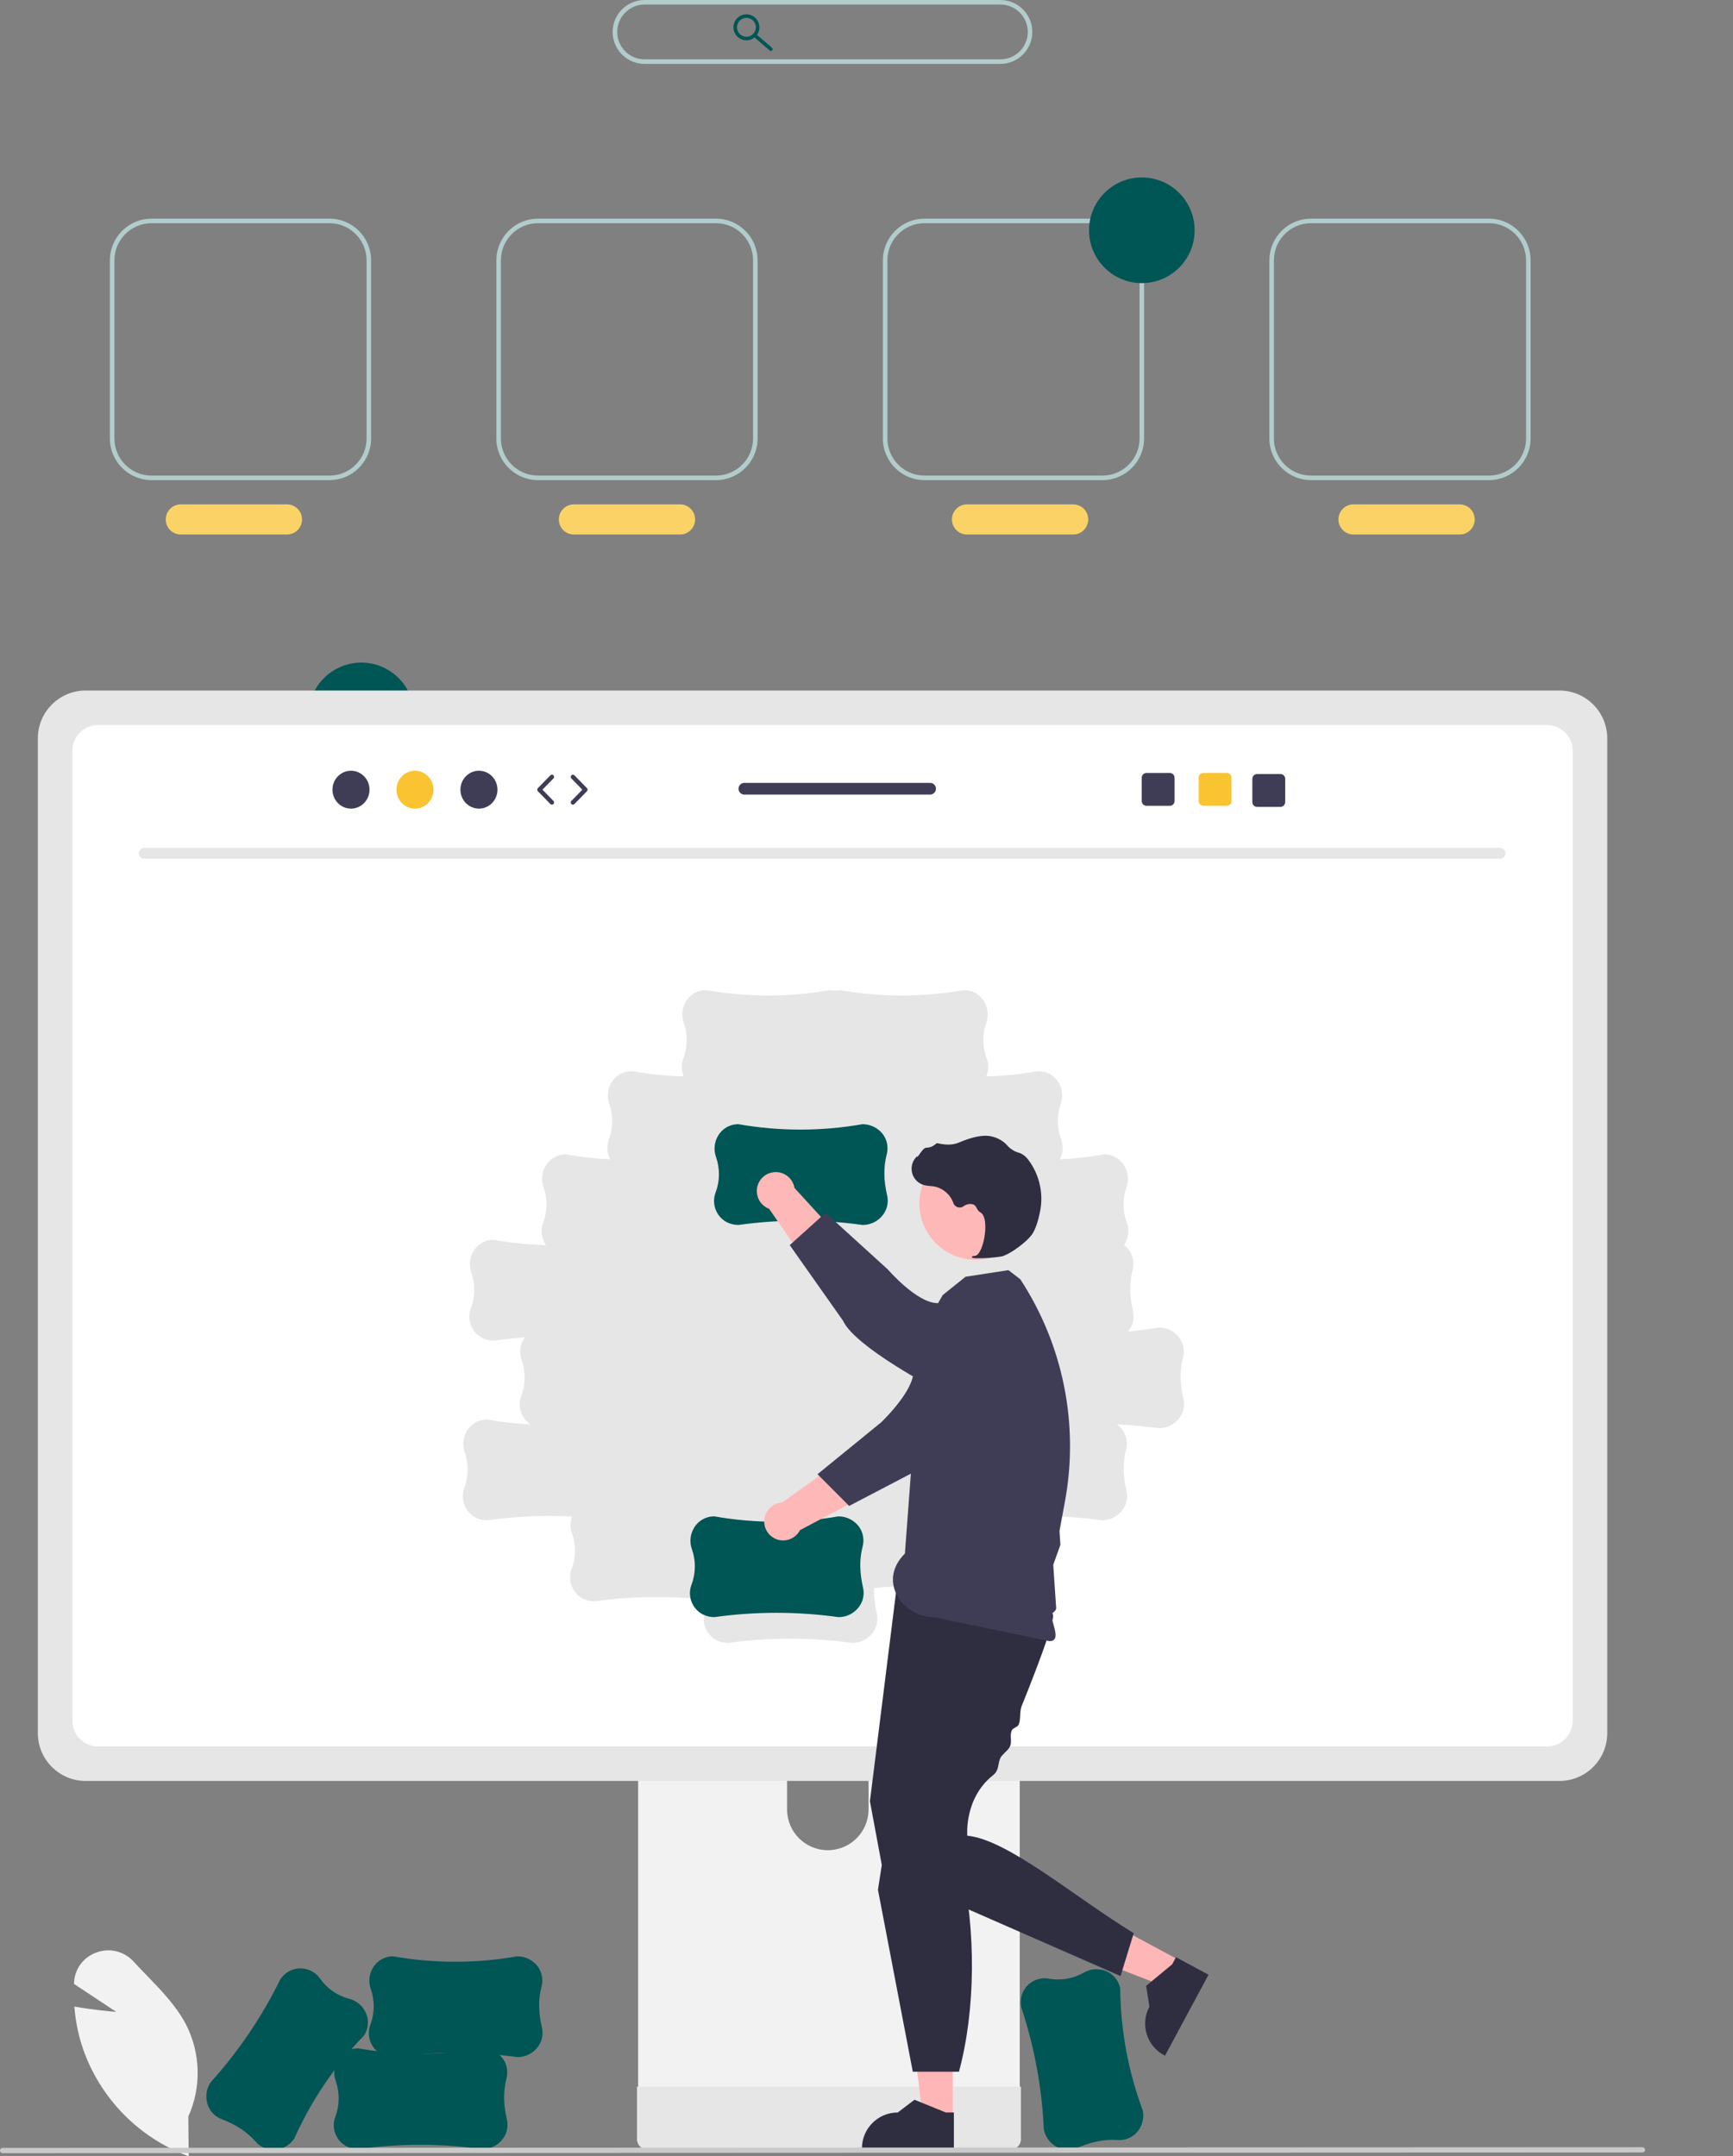 <svg width="552" height="687" viewBox="0 0 552 687" fill="none" xmlns="http://www.w3.org/2000/svg">
<rect x="0" y="0" width="552" height="687" fill="#808080" stroke="none"/>
<path d="M104.949 152.969H48.257C40.95 152.969 35 147.018 35 139.696V82.937C35 75.622 40.943 69.664 48.257 69.664H104.949C112.255 69.664 118.206 75.614 118.206 82.937V139.696C118.206 147.011 112.263 152.969 104.949 152.969ZM48.257 71.115C41.744 71.115 36.443 76.423 36.443 82.944V139.703C36.443 146.224 41.744 151.532 48.257 151.532H104.949C111.462 151.532 116.763 146.224 116.763 139.703V82.944C116.763 76.423 111.462 71.115 104.949 71.115H48.257Z" fill="#B2CCCC"/>
<path d="M228.055 152.969H171.363C164.057 152.969 158.106 147.018 158.106 139.696V82.937C158.106 75.622 164.05 69.664 171.363 69.664H228.055C235.362 69.664 241.312 75.614 241.312 82.937V139.696C241.312 147.011 235.369 152.969 228.055 152.969ZM171.363 71.108C164.85 71.108 159.549 76.416 159.549 82.937V139.696C159.549 146.217 164.85 151.524 171.363 151.524H228.055C234.568 151.524 239.87 146.217 239.87 139.696V82.937C239.87 76.416 234.568 71.108 228.055 71.108H171.363Z" fill="#B2CCCC"/>
<path d="M228.055 307.555H171.363C164.057 307.555 158.106 301.604 158.106 294.282V237.523C158.106 230.208 164.05 224.25 171.363 224.25H228.055C235.362 224.25 241.312 230.2 241.312 237.523V294.282C241.312 301.597 235.369 307.555 228.055 307.555ZM171.363 225.694C164.85 225.694 159.549 231.002 159.549 237.523V294.282C159.549 300.803 164.85 306.11 171.363 306.11H228.055C234.568 306.11 239.87 300.803 239.87 294.282V237.523C239.87 231.002 234.568 225.694 228.055 225.694H171.363Z" fill="#B2CCCC"/>
<path d="M104.949 307.555H48.257C40.95 307.555 35 301.604 35 294.282V237.523C35 230.208 40.943 224.25 48.257 224.25H104.949C112.255 224.25 118.206 230.2 118.206 237.523V294.282C118.206 301.597 112.263 307.555 104.949 307.555ZM48.257 225.694C41.744 225.694 36.443 231.002 36.443 237.523V294.282C36.443 300.803 41.744 306.11 48.257 306.11H104.949C111.462 306.11 116.763 300.803 116.763 294.282V237.523C116.763 231.002 111.462 225.694 104.949 225.694H48.257Z" fill="#B2CCCC"/>
<path d="M115.082 244.78C124.368 244.78 131.895 237.243 131.895 227.947C131.895 218.65 124.368 211.114 115.082 211.114C105.797 211.114 98.269 218.65 98.269 227.947C98.269 237.243 105.797 244.78 115.082 244.78Z" fill="#005555"/>
<path d="M351.162 152.969H294.47C287.163 152.969 281.213 147.018 281.213 139.696V82.937C281.213 75.622 287.156 69.664 294.47 69.664H351.162C358.468 69.664 364.419 75.614 364.419 82.937V139.696C364.419 147.011 358.475 152.969 351.162 152.969ZM294.47 71.108C287.957 71.108 282.655 76.416 282.655 82.937V139.696C282.655 146.217 287.957 151.524 294.47 151.524H351.162C357.675 151.524 362.976 146.217 362.976 139.696V82.937C362.976 76.416 357.675 71.108 351.162 71.108H294.47Z" fill="#B2CCCC"/>
<path d="M363.698 90.201C372.983 90.201 380.51 82.665 380.51 73.368C380.51 64.072 372.983 56.535 363.698 56.535C354.412 56.535 346.885 64.072 346.885 73.368C346.885 82.665 354.412 90.201 363.698 90.201Z" fill="#005555"/>
<path d="M91.411 170.299H57.59C54.943 170.299 52.794 168.147 52.794 165.497C52.794 162.847 54.943 160.695 57.59 160.695H91.411C94.058 160.695 96.207 162.847 96.207 165.497C96.207 168.147 94.058 170.299 91.411 170.299Z" fill="#FAD266"/>
<path d="M216.616 170.299H182.795C180.148 170.299 177.999 168.147 177.999 165.497C177.999 162.847 180.148 160.695 182.795 160.695H216.616C219.263 160.695 221.412 162.847 221.412 165.497C221.412 168.147 219.263 170.299 216.616 170.299Z" fill="#FAD266"/>
<path d="M341.829 170.299H308.008C305.361 170.299 303.212 168.147 303.212 165.497C303.212 162.847 305.361 160.695 308.008 160.695H341.829C344.476 160.695 346.625 162.847 346.625 165.497C346.625 168.147 344.476 170.299 341.829 170.299Z" fill="#FAD266"/>
<path d="M351.162 308.998H294.47C287.163 308.998 281.213 303.048 281.213 295.725V238.966C281.213 231.651 287.156 225.693 294.47 225.693H351.162C358.468 225.693 364.419 231.644 364.419 238.966V295.725C364.419 303.04 358.475 308.998 351.162 308.998ZM294.47 227.138C287.957 227.138 282.655 232.445 282.655 238.966V295.725C282.655 302.246 287.957 307.554 294.47 307.554H351.162C357.675 307.554 362.976 302.246 362.976 295.725V238.966C362.976 232.445 357.675 227.138 351.162 227.138H294.47Z" fill="#B2CCCC"/>
<path d="M341.829 326.322H308.008C305.361 326.322 303.212 324.17 303.212 321.52C303.212 318.87 305.361 316.718 308.008 316.718H341.829C344.476 316.718 346.625 318.87 346.625 321.52C346.625 324.17 344.476 326.322 341.829 326.322Z" fill="#FAD266"/>
<path d="M474.276 152.969H417.584C410.278 152.969 404.327 147.018 404.327 139.696V82.937C404.327 75.622 410.27 69.664 417.584 69.664H474.276C481.583 69.664 487.533 75.614 487.533 82.937V139.696C487.533 147.011 481.59 152.969 474.276 152.969ZM417.584 71.108C411.071 71.108 405.77 76.416 405.77 82.937V139.696C405.77 146.217 411.071 151.524 417.584 151.524H474.276C480.789 151.524 486.09 146.217 486.09 139.696V82.937C486.09 76.416 480.789 71.108 474.276 71.108H417.584Z" fill="#B2CCCC"/>
<path d="M464.935 170.299H431.115C428.468 170.299 426.318 168.147 426.318 165.497C426.318 162.847 428.468 160.695 431.115 160.695H464.935C467.582 160.695 469.732 162.847 469.732 165.497C469.732 168.147 467.582 170.299 464.935 170.299Z" fill="#FAD266"/>
<path d="M91.411 324.878H57.59C54.943 324.878 52.794 322.726 52.794 320.076C52.794 317.425 54.943 315.273 57.59 315.273H91.411C94.058 315.273 96.207 317.425 96.207 320.076C96.207 322.726 94.058 324.878 91.411 324.878Z" fill="#FAD266"/>
<path d="M216.616 324.878H182.795C180.148 324.878 177.999 322.726 177.999 320.076C177.999 317.425 180.148 315.273 182.795 315.273H216.616C219.263 315.273 221.412 317.425 221.412 320.076C221.412 322.726 219.263 324.878 216.616 324.878Z" fill="#FAD266"/>
<path d="M249.752 375.246C252.03 375.246 253.877 373.397 253.877 371.116C253.877 368.835 252.03 366.985 249.752 366.985C247.473 366.985 245.626 368.835 245.626 371.116C245.626 373.397 247.473 375.246 249.752 375.246Z" fill="#005555"/>
<path d="M261.984 375.246C264.263 375.246 266.11 373.397 266.11 371.116C266.11 368.835 264.263 366.985 261.984 366.985C259.706 366.985 257.858 368.835 257.858 371.116C257.858 373.397 259.706 375.246 261.984 375.246Z" fill="#FAD266"/>
<path d="M274.217 375.246C276.496 375.246 278.343 373.397 278.343 371.116C278.343 368.835 276.496 366.985 274.217 366.985C271.939 366.985 270.092 368.835 270.092 371.116C270.092 373.397 271.939 375.246 274.217 375.246Z" fill="#FAD266"/>
<path d="M318.647 20.356H205.306C199.702 20.356 195.144 15.793 195.144 10.182C195.144 4.571 199.702 0.007 205.306 0.007H318.647C324.251 0.007 328.81 4.571 328.81 10.182C328.81 15.793 324.251 20.356 318.647 20.356ZM205.313 1.444C200.503 1.444 196.593 5.365 196.593 10.174C196.593 14.984 200.51 18.905 205.313 18.905H318.654C323.465 18.905 327.374 14.984 327.374 10.174C327.374 5.365 323.458 1.444 318.654 1.444H205.313Z" fill="#B2CCCC"/>
<path d="M237.756 12.839C235.477 12.839 233.623 10.983 233.623 8.701C233.623 6.419 235.477 4.563 237.756 4.563C240.035 4.563 241.889 6.419 241.889 8.701C241.889 10.983 240.035 12.839 237.756 12.839ZM237.756 5.69C236.097 5.69 234.748 7.04 234.748 8.701C234.748 10.362 236.097 11.713 237.756 11.713C239.415 11.713 240.764 10.362 240.764 8.701C240.764 7.04 239.415 5.69 237.756 5.69Z" fill="#005555"/>
<path d="M245.546 16.226C245.416 16.226 245.286 16.183 245.178 16.089L239.956 11.604C239.718 11.402 239.696 11.048 239.898 10.81C240.1 10.572 240.454 10.55 240.692 10.752L245.914 15.237C246.152 15.439 246.173 15.793 245.971 16.031C245.863 16.161 245.704 16.226 245.546 16.226Z" fill="#005555"/>
<g clip-path="url(#clip0_1_37226)">
<path d="M60.102 687L59.646 686.831C44.198 681.001 32.096 668.667 26.554 653.106C25.052 648.782 24.1 644.285 23.722 639.723L23.684 639.287L24.114 639.364C29.244 640.286 34.63 640.795 37.029 640.994L23.567 632.081L23.592 631.618C23.801 627.267 26.636 623.481 30.75 622.057C34.904 620.522 39.573 621.67 42.543 624.956C43.881 626.409 45.296 627.872 46.664 629.288C51.366 634.15 56.227 639.177 59.302 645.112C63.925 654.257 64.176 665.002 59.985 674.353L60.102 687Z" fill="#F2F2F2"/>
<path d="M332.481 678.363L332.476 678.315C331.88 665.096 329.456 652.022 325.272 639.469L325.268 639.448C325.024 638.159 325.095 636.83 325.475 635.574C326.643 631.974 330.267 629.77 333.999 630.39C337.853 631.115 341.84 630.434 345.236 628.471C347.393 627.219 350.01 627.045 352.313 628.002C354.484 628.888 356.109 630.749 356.692 633.022C356.738 633.2 356.778 633.381 356.812 633.564C356.935 646.846 359.373 660.005 364.017 672.448L364.02 672.464C364.506 675.033 363.731 677.68 361.936 679.581C360.349 681.192 358.126 682.009 355.874 681.809C351.832 681.533 347.675 682.354 343.165 684.318C341.589 685.02 339.818 685.144 338.16 684.67C335.228 683.81 333.031 681.37 332.481 678.363Z" fill="#005555"/>
<path d="M203.265 496.767V670.366H324.813V496.767C324.817 494.204 323.149 491.938 320.702 491.181C320.14 490.995 319.551 490.904 318.959 490.91H209.135C205.899 490.904 203.271 493.523 203.265 496.761V496.767ZM250.7 556.416C250.766 549.246 256.628 543.487 263.794 543.553C270.867 543.618 276.585 549.339 276.65 556.416V576.559C276.616 583.729 270.78 589.514 263.614 589.48C256.495 589.446 250.733 583.681 250.7 576.559V556.416Z" fill="#F2F2F2"/>
<path d="M202.893 664.814V681.555C202.898 683.359 204.354 684.823 206.158 684.838H321.92C323.726 684.829 325.185 683.362 325.185 681.555V664.814H202.893Z" fill="#E6E6E6"/>
<path d="M12.053 235.217V552.184C12.059 560.595 18.872 567.412 27.278 567.418H496.722C505.128 567.412 511.941 560.595 511.947 552.184V235.217C511.927 226.815 505.12 220.011 496.722 220H27.278C18.88 220.011 12.073 226.815 12.053 235.217Z" fill="#E6E6E6"/>
<path d="M492.805 231.002H31.194C26.697 231.012 23.057 234.662 23.057 239.161V548.274C23.064 552.767 26.703 556.408 31.194 556.416H492.805C497.296 556.408 500.935 552.767 500.942 548.274V239.161C500.942 234.661 497.302 231.012 492.805 231.002ZM376.362 450.613C374.982 453.341 372.184 455.057 369.129 455.05L369.081 455.047C364.655 454.43 360.214 454.023 355.756 453.826C356.448 454.322 357.057 454.925 357.56 455.612C358.854 457.467 359.252 459.803 358.644 461.982C357.636 465.908 357.684 470.148 358.791 474.943C359.193 476.621 358.992 478.386 358.224 479.93C356.844 482.658 354.046 484.374 350.991 484.367L350.942 484.364C340.374 482.891 329.675 482.606 319.043 483.513C319.001 483.782 318.948 484.05 318.879 484.319C317.871 488.245 317.919 492.485 319.027 497.28C319.428 498.957 319.228 500.723 318.459 502.267C317.079 504.995 314.281 506.711 311.226 506.704L311.178 506.701C300.324 505.189 289.333 504.93 278.42 505.929C278.338 508.655 278.621 511.381 279.262 514.033C279.664 515.71 279.463 517.476 278.694 519.02C277.315 521.747 274.516 523.464 271.461 523.457L271.413 523.453C258.314 521.627 245.025 521.627 231.926 523.453H231.905C230.594 523.458 229.301 523.146 228.136 522.543C224.812 520.737 223.307 516.77 224.597 513.212C224.993 512.092 225.287 510.938 225.476 509.765C213.471 508.381 201.34 508.524 189.371 510.191H189.35C188.039 510.196 186.745 509.883 185.58 509.281C182.256 507.474 180.752 503.507 182.042 499.949C183.457 496.289 183.515 492.243 182.205 488.544C181.588 486.81 181.588 484.915 182.205 483.18C173.182 482.72 164.136 483.117 155.187 484.364H155.166C153.855 484.369 152.562 484.057 151.397 483.454C148.073 481.647 146.568 477.68 147.858 474.122C149.274 470.462 149.332 466.416 148.022 462.717C147.185 460.367 147.492 457.761 148.852 455.67C150.119 453.695 152.244 452.437 154.584 452.277C154.768 452.264 154.952 452.258 155.139 452.258C159.724 453.06 164.353 453.583 169 453.825C166.035 451.875 164.793 448.145 165.997 444.805C167.412 441.145 167.47 437.099 166.16 433.4C165.323 431.05 165.63 428.444 166.991 426.353C167.049 426.263 167.118 426.183 167.18 426.096C163.872 426.324 160.572 426.667 157.28 427.126H157.259C155.948 427.131 154.655 426.818 153.49 426.216C150.166 424.409 148.661 420.442 149.951 416.884C151.367 413.224 151.424 409.178 150.115 405.479C149.278 403.129 149.585 400.523 150.945 398.432C152.212 396.457 154.337 395.199 156.677 395.039C156.861 395.026 157.045 395.02 157.232 395.02C162.745 395.986 168.32 396.547 173.915 396.7C172.488 394.642 172.137 392.023 172.973 389.661C174.388 386.001 174.446 381.955 173.136 378.256C172.3 375.906 172.607 373.3 173.967 371.209C175.233 369.234 177.359 367.976 179.698 367.816C179.882 367.803 180.067 367.797 180.254 367.797C184.919 368.613 189.63 369.141 194.36 369.377C193.343 367.452 193.177 365.189 193.902 363.136C195.317 359.476 195.375 355.43 194.065 351.731C193.228 349.381 193.536 346.775 194.896 344.684C196.162 342.709 198.288 341.451 200.627 341.291C200.811 341.278 200.996 341.272 201.182 341.272C206.672 342.233 212.224 342.794 217.794 342.95C217.036 341.157 216.974 339.145 217.621 337.309C219.036 333.649 219.094 329.603 217.784 325.904C216.948 323.554 217.255 320.948 218.615 318.857C219.881 316.882 222.007 315.624 224.346 315.464C224.53 315.451 224.715 315.445 224.902 315.445C237.976 317.747 251.351 317.749 264.425 315.45H264.442C265.451 315.658 266.491 315.658 267.5 315.45H267.517C280.591 317.749 293.966 317.747 307.04 315.445C307.227 315.445 307.412 315.451 307.596 315.464C309.935 315.624 312.061 316.882 313.327 318.857C314.687 320.948 314.994 323.554 314.158 325.904C312.848 329.603 312.906 333.649 314.321 337.309C314.968 339.145 314.906 341.157 314.148 342.95C319.718 342.794 325.27 342.233 330.76 341.272C330.946 341.272 331.131 341.278 331.315 341.291C333.654 341.451 335.78 342.709 337.046 344.684C338.406 346.775 338.714 349.381 337.877 351.731C336.567 355.43 336.625 359.476 338.04 363.136C338.765 365.189 338.599 367.452 337.582 369.377C342.312 369.141 347.023 368.613 351.688 367.797C351.875 367.797 352.06 367.803 352.244 367.816C354.583 367.976 356.709 369.234 357.975 371.209C359.335 373.3 359.642 375.906 358.806 378.256C357.496 381.955 357.554 386.001 358.969 389.661C359.807 392.029 359.453 394.655 358.017 396.715C358.64 397.186 359.191 397.745 359.653 398.374C360.947 400.229 361.345 402.565 360.737 404.744C359.729 408.67 359.776 412.91 360.884 417.705C361.286 419.383 361.085 421.148 360.317 422.692C360.036 423.242 359.693 423.758 359.296 424.231C362.562 423.944 365.82 423.516 369.069 422.946H369.085C371.699 422.937 374.158 424.182 375.699 426.295C376.992 428.15 377.39 430.486 376.783 432.665C375.774 436.591 375.822 440.831 376.93 445.626C377.332 447.304 377.131 449.069 376.362 450.613Z" fill="white"/>
<path d="M477.833 273.584H45.905C44.956 273.563 44.204 272.776 44.225 271.827C44.245 270.908 44.986 270.167 45.905 270.146H477.833C478.782 270.167 479.534 270.954 479.513 271.903C479.493 272.823 478.752 273.564 477.833 273.584Z" fill="#E6E6E6"/>
<path d="M267.087 515.223L267.039 515.219C253.94 513.393 240.651 513.393 227.552 515.219H227.531C226.22 515.224 224.926 514.912 223.762 514.309C220.437 512.503 218.933 508.536 220.223 504.978C221.638 501.318 221.696 497.272 220.387 493.573C219.55 491.223 219.857 488.616 221.217 486.525C222.483 484.551 224.609 483.292 226.949 483.132C227.133 483.12 227.317 483.114 227.504 483.114C240.578 485.416 253.953 485.418 267.027 483.119H267.044C269.657 483.11 272.117 484.355 273.657 486.468C274.951 488.323 275.348 490.659 274.741 492.838C273.732 496.764 273.78 501.004 274.888 505.799C275.29 507.476 275.089 509.242 274.32 510.786C272.941 513.514 270.142 515.23 267.087 515.223Z" fill="#005555"/>
<path d="M307.37 446.784L296.832 438.058C288.93 442.203 276.905 458.749 276.905 458.749L249.165 478.711C245.833 478.87 243.261 481.701 243.42 485.034C243.579 488.368 246.408 490.941 249.739 490.782C251.901 490.679 253.843 489.427 254.829 487.499L292.52 467.57L307.37 446.784Z" fill="#FFB8B8"/>
<path d="M325.15 413.574C331.232 418.728 331.987 427.84 326.836 433.925C326.259 434.607 325.62 435.234 324.927 435.798L318.225 441.249C318.225 441.249 301.51 465.326 292.809 468.119L270.471 479.796L260.399 469.691L280.644 453.184C280.644 453.184 289.955 444.372 290.887 437.921C291.458 433.97 298.14 423.209 304.838 415.227C309.979 409.16 319.062 408.411 325.127 413.554L325.15 413.574Z" fill="#3F3D56"/>
<path d="M303.493 674.884L293.972 674.883L289.443 638.139L303.495 638.14L303.493 674.884Z" fill="#FFB6B6"/>
<path d="M303.828 684.821L274.551 684.82V684.45C274.551 678.153 279.653 673.048 285.946 673.048L291.295 668.988L301.273 673.048L303.828 673.048L303.828 684.821Z" fill="#2F2E41"/>
<path d="M376.035 624.744L371.526 633.134L337.037 619.726L343.692 607.343L376.035 624.744Z" fill="#FFB6B6"/>
<path d="M384.941 629.154L371.076 654.955L370.75 654.78C365.207 651.798 363.13 644.884 366.11 639.338L366.11 639.337L365.069 632.702L373.368 625.831L374.578 623.579L384.941 629.154Z" fill="#2F2E41"/>
<path d="M285.493 506.616L277.09 573.878L281.291 596.428L356.917 629.579L361.119 615.916C341.788 604.081 321.123 586.169 308.102 584.852C308.102 584.852 307.022 572.915 316.35 565.549C318.232 564.063 317.821 562.052 318.582 560.229C319.105 558.976 321.187 557.671 321.72 556.384C322.412 554.718 321.556 553.062 322.251 551.369C322.642 550.417 324.123 550.357 324.511 549.404C325.173 547.779 324.74 545.262 325.385 543.656C326.764 540.225 328.09 536.869 329.3 533.723C333.068 523.932 335.72 516.174 335.385 514.499C334.334 509.244 285.493 506.616 285.493 506.616Z" fill="#2F2E41"/>
<path d="M284.045 573.683L279.649 602.088L290.745 660.057H305.45C310.733 640.579 311.005 614.979 305.975 593.321L284.045 573.683Z" fill="#2F2E41"/>
<path d="M293.493 424.437L300.272 412.617L307.55 406.775L321.205 404.673L324.998 407.592C338.651 428.47 343.742 453.807 339.215 478.343L338.149 484.118L337.473 487.784L337.766 492.166L335.487 498.545L335.8 503.217L335.968 505.712L336.136 508.216L336.37 511.711C336.79 513.705 334.676 513.442 334.975 515.201C335.5 518.289 337.855 522.864 334.277 522.879L297.303 515.201C287.91 515.24 279.165 504.032 288.234 494.958L293.493 424.437Z" fill="#3F3D56"/>
<path d="M310.8 401.381C320.716 401.381 328.755 393.338 328.755 383.416C328.755 373.494 320.716 365.451 310.8 365.451C300.884 365.451 292.846 373.494 292.846 383.416C292.846 393.338 300.884 401.381 310.8 401.381Z" fill="#FFB8B8"/>
<path d="M311.104 400.871C313.731 400.912 316.357 400.728 318.953 400.322C321.526 399.798 327.282 395.578 328.887 393.038C330.079 391.151 330.841 388.204 331.271 386.065C332.441 380.339 331.13 374.385 327.664 369.682C327.005 368.709 326.096 367.933 325.032 367.434C324.938 367.397 324.84 367.365 324.742 367.337C323.192 366.929 321.8 366.066 320.743 364.861C320.538 364.617 320.316 364.388 320.078 364.176C318.884 363.168 317.468 362.456 315.947 362.1C313.49 361.443 309.936 362.095 305.382 364.043C303.094 365.021 300.592 364.667 298.667 364.249C298.447 364.207 298.222 364.284 298.074 364.452C297.255 365.222 296.175 365.652 295.052 365.658C294.364 365.688 293.642 366.641 292.77 367.884C292.572 368.166 292.341 368.495 292.174 368.696L292.152 368.311L291.763 368.74C289.761 370.948 289.927 374.362 292.133 376.366C292.727 376.904 293.432 377.304 294.199 377.535C294.891 377.72 295.6 377.833 296.315 377.873C296.748 377.912 297.196 377.952 297.625 378.027C300.428 378.601 302.724 380.607 303.67 383.308C304.067 384.415 305.284 384.99 306.39 384.594C306.564 384.531 306.729 384.447 306.881 384.342C307.789 383.634 308.985 383.416 310.084 383.758C310.551 384.018 310.915 384.432 311.115 384.929C311.357 385.482 311.759 385.951 312.269 386.276C314.012 387.175 314.132 391.16 313.506 394.482C312.903 397.684 311.709 400 310.605 400.114C309.754 400.202 309.657 400.263 309.595 400.413L309.54 400.548L309.636 400.674C310.105 400.844 310.606 400.911 311.104 400.871Z" fill="#2F2E41"/>
<path d="M274.762 390.276L274.714 390.273C261.615 388.447 248.326 388.447 235.227 390.273H235.206C233.894 390.278 232.601 389.966 231.436 389.363C228.112 387.557 226.608 383.59 227.898 380.032C229.313 376.372 229.371 372.325 228.061 368.626C227.225 366.276 227.532 363.67 228.892 361.579C230.158 359.604 232.284 358.346 234.623 358.186C234.807 358.174 234.992 358.167 235.179 358.167C248.252 360.47 261.628 360.471 274.702 358.172H274.718C277.332 358.163 279.791 359.409 281.332 361.521C282.625 363.376 283.023 365.712 282.416 367.891C281.407 371.817 281.455 376.057 282.563 380.852C282.965 382.53 282.764 384.295 281.995 385.84C280.616 388.567 277.817 390.284 274.762 390.276Z" fill="#005555"/>
<path d="M291.551 432.588L298.981 421.096C293.943 413.728 276.115 403.712 276.115 403.712L253.059 378.479C252.512 375.187 249.401 372.962 246.111 373.509C242.821 374.056 240.597 377.169 241.144 380.461C241.499 382.597 242.97 384.38 244.998 385.134L269.184 420.259L291.551 432.588Z" fill="#FFB8B8"/>
<path d="M326.592 446.374C322.187 453.021 313.231 454.835 306.589 450.428C305.844 449.934 305.147 449.372 304.507 448.749L298.313 442.727C298.313 442.727 272.351 429.163 268.562 420.843L251.551 396.701L262.957 386.405L282.782 404.438C282.782 404.438 291.91 414.999 298.422 415.172C302.41 415.278 313.872 420.66 322.577 426.383C329.201 430.783 331.006 439.722 326.609 446.349L326.592 446.374Z" fill="#3F3D56"/>
<path d="M153.644 684.717L153.596 684.713C140.497 682.887 127.208 682.887 114.109 684.713H114.088C112.776 684.718 111.483 684.406 110.318 683.803C106.994 681.997 105.49 678.03 106.78 674.472C108.195 670.812 108.253 666.766 106.943 663.067C106.106 660.716 106.414 658.11 107.774 656.019C109.04 654.044 111.166 652.786 113.505 652.626C113.689 652.614 113.874 652.607 114.06 652.607C127.134 654.91 140.509 654.912 153.584 652.613H153.6C156.214 652.603 158.673 653.849 160.213 655.962C161.507 657.816 161.905 660.153 161.297 662.331C160.289 666.258 160.337 670.497 161.445 675.293C161.846 676.97 161.645 678.736 160.877 680.28C159.497 683.007 156.699 684.724 153.644 684.717Z" fill="#005555"/>
<path d="M164.806 655.4L164.758 655.396C151.659 653.57 138.37 653.57 125.271 655.396H125.25C123.938 655.401 122.645 655.089 121.48 654.486C118.156 652.68 116.652 648.713 117.942 645.155C119.357 641.495 119.415 637.449 118.105 633.75C117.269 631.399 117.576 628.793 118.936 626.702C120.202 624.727 122.328 623.469 124.667 623.309C124.851 623.297 125.036 623.29 125.223 623.29C138.296 625.593 151.672 625.595 164.746 623.296H164.762C167.376 623.286 169.835 624.532 171.376 626.645C172.669 628.499 173.067 630.836 172.459 633.014C171.451 636.941 171.499 641.18 172.607 645.976C173.008 647.653 172.808 649.419 172.039 650.963C170.659 653.69 167.861 655.407 164.806 655.4Z" fill="#005555"/>
<path d="M67.13 663.392L67.16 663.353C76.011 653.521 83.457 642.508 89.285 630.629L89.297 630.611C90.027 629.522 91.01 628.625 92.162 627.997C95.52 626.255 99.647 627.231 101.869 630.293C104.106 633.517 107.423 635.832 111.219 636.819C113.633 637.443 115.619 639.158 116.588 641.456C117.513 643.612 117.363 646.079 116.185 648.108C116.092 648.267 115.994 648.424 115.889 648.578C106.658 658.123 99.162 669.207 93.739 681.331L93.73 681.344C92.273 683.515 89.864 684.856 87.252 684.948C84.992 684.981 82.835 684.002 81.372 682.277C78.686 679.242 75.15 676.906 70.56 675.137C68.946 674.53 67.597 673.374 66.749 671.872C65.265 669.2 65.412 665.92 67.13 663.392Z" fill="#005555"/>
<path d="M523.174 685.781L0.826 685.996C0.368 685.993 -0.002 685.619 1.16096e-05 685.16C0.002 684.705 0.371 684.336 0.826 684.334L523.174 684.119C523.632 684.121 524.002 684.495 524 684.954C523.998 685.41 523.629 685.779 523.174 685.781Z" fill="#CACACA"/>
<path d="M111.796 257.63C115.054 257.63 117.696 254.928 117.696 251.595C117.696 248.262 115.054 245.561 111.796 245.561C108.538 245.561 105.896 248.262 105.896 251.595C105.896 254.928 108.538 257.63 111.796 257.63Z" fill="#3F3D56"/>
<path d="M132.176 257.63C135.434 257.63 138.075 254.928 138.075 251.595C138.075 248.262 135.434 245.561 132.176 245.561C128.918 245.561 126.276 248.262 126.276 251.595C126.276 254.928 128.918 257.63 132.176 257.63Z" fill="#F9C332"/>
<path d="M152.557 257.63C155.815 257.63 158.456 254.928 158.456 251.595C158.456 248.262 155.815 245.561 152.557 245.561C149.299 245.561 146.657 248.262 146.657 251.595C146.657 254.928 149.299 257.63 152.557 257.63Z" fill="#3F3D56"/>
<path d="M175.796 256.364C175.614 256.364 175.433 256.294 175.297 256.155L171.316 252.083C171.051 251.812 171.051 251.378 171.316 251.107L175.297 247.036C175.567 246.76 176.009 246.756 176.283 247.025C176.559 247.294 176.564 247.736 176.294 248.012L172.791 251.595L176.294 255.178C176.564 255.454 176.559 255.896 176.283 256.165C176.148 256.298 175.972 256.364 175.796 256.364Z" fill="#3F3D56"/>
<path d="M182.485 256.364C182.309 256.364 182.133 256.298 181.997 256.165C181.721 255.896 181.717 255.454 181.986 255.178L185.489 251.595L181.986 248.012C181.717 247.736 181.721 247.294 181.997 247.025C182.272 246.755 182.714 246.76 182.983 247.036L186.964 251.107C187.229 251.378 187.229 251.812 186.964 252.083L182.983 256.155C182.847 256.294 182.666 256.364 182.485 256.364Z" fill="#3F3D56"/>
<path d="M390.732 246.259H383.331C382.486 246.259 381.803 246.943 381.803 247.787V255.2C381.803 256.045 382.486 256.729 383.331 256.729H390.732C391.576 256.729 392.267 256.045 392.267 255.2V247.787C392.267 246.943 391.576 246.259 390.732 246.259Z" fill="#F9C332"/>
<path d="M372.595 246.259H365.193C364.349 246.259 363.665 246.943 363.665 247.787V255.2C363.665 256.045 364.349 256.729 365.193 256.729H372.595C373.439 256.729 374.129 256.045 374.129 255.2V247.787C374.129 246.943 373.439 246.259 372.595 246.259Z" fill="#3F3D56"/>
<path d="M407.824 246.608H400.422C399.578 246.608 398.895 247.292 398.895 248.137V255.55C398.895 256.394 399.578 257.079 400.422 257.079H407.824C408.668 257.079 409.359 256.394 409.359 255.55V248.137C409.359 247.292 408.668 246.608 407.824 246.608Z" fill="#3F3D56"/>
<path d="M296.259 249.428H237.093C236.061 249.428 235.23 250.265 235.23 251.291C235.23 252.318 236.061 253.155 237.093 253.155H296.259C297.284 253.155 298.121 252.318 298.121 251.291C298.121 250.265 297.284 249.428 296.259 249.428Z" fill="#3F3D56"/>
</g>
<defs>
<clipPath id="clip0_1_37226">
<rect width="524" height="467" fill="white" transform="translate(0 220)"/>
</clipPath>
</defs>
</svg>
